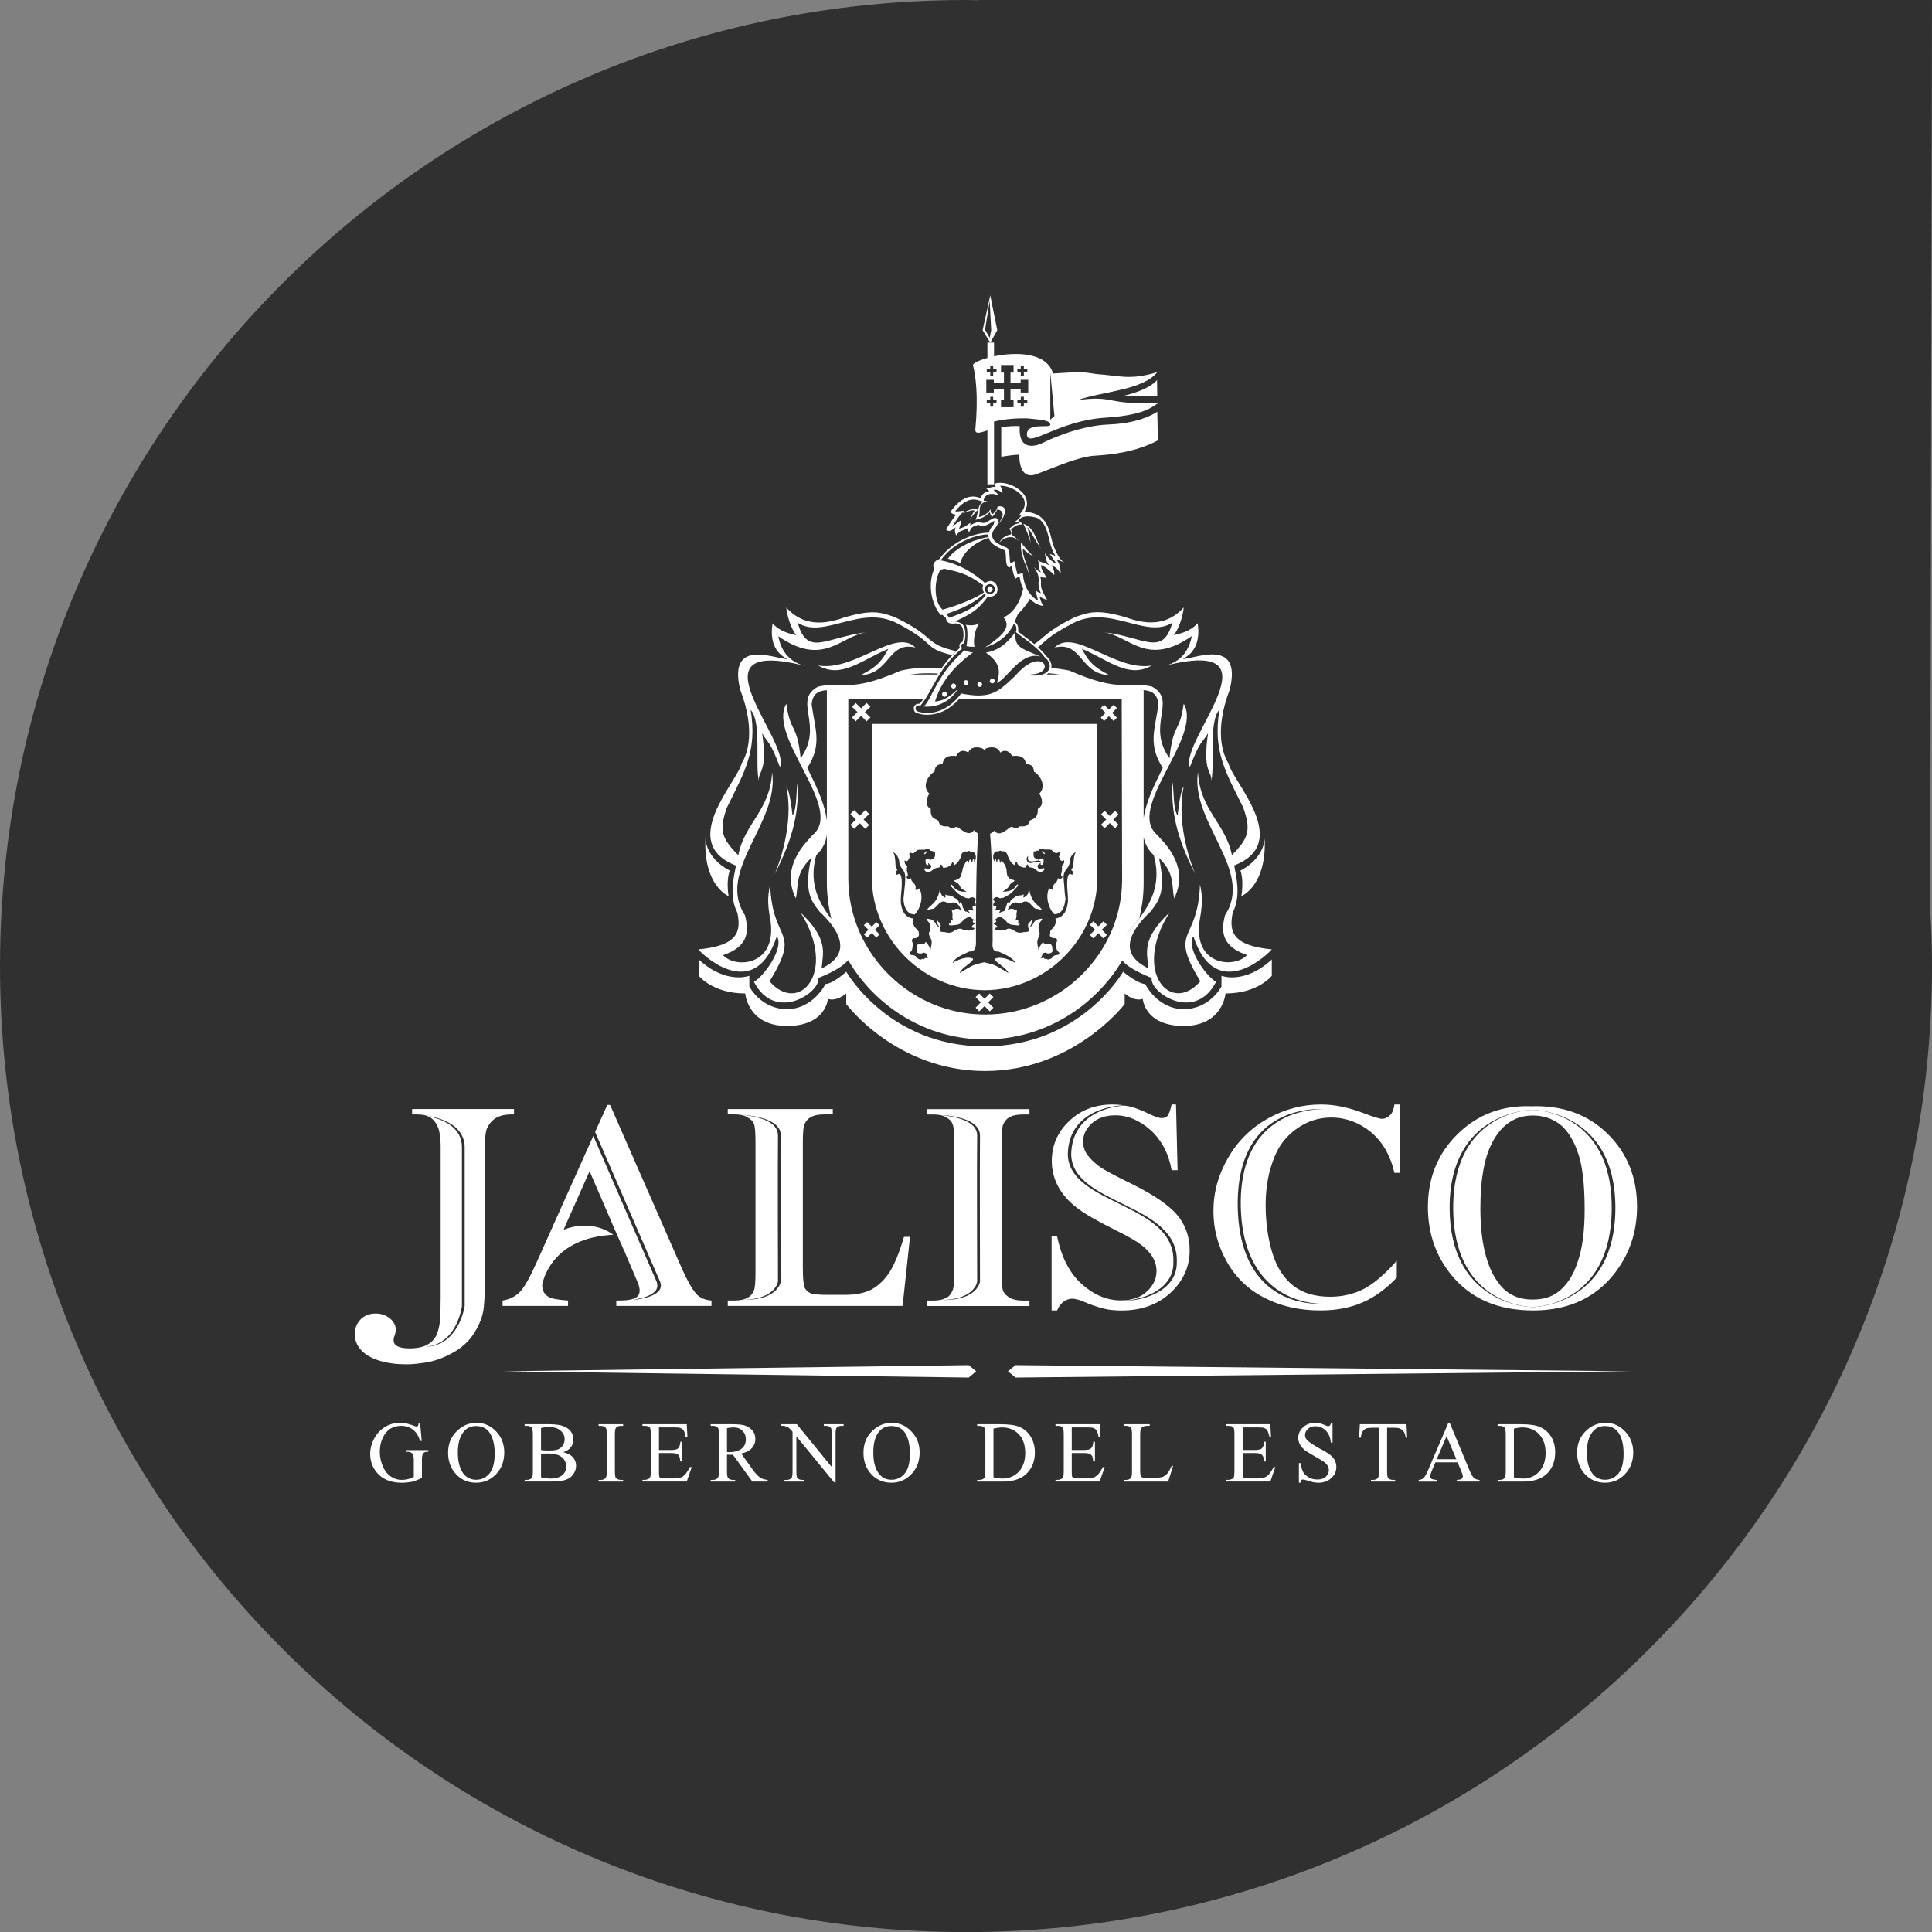 <svg xmlns="http://www.w3.org/2000/svg" xmlns:xlink="http://www.w3.org/1999/xlink" width="73.13" height="73.135" viewBox="0 0 73.13 73.135"><rect x="0" y="0" width="73.13" height="73.135" fill="#808080" stroke="none"/><path fill="#303030" d="M73.13 0H37.042l.007.009c-.161 0-.322-.009-.49-.009C16.368 0 0 16.373 0 36.566c0 20.197 16.368 36.568 36.559 36.568 20.196 0 36.571-16.371 36.571-36.568 0-.715-.025-1.423-.068-2.123L73.13 0z"/><path fill="#FFF" d="M37.483 11.182l-.289 1.319.289.47.266-.47-.266-1.319zm-.022 1.605l-.175-.304.175-1.095.058 1.112-.058.287zM41.793 27.292l.179-.184.182.184.123-.128-.182-.179.182-.184-.123-.125-.182.184-.179-.184-.128.125.183.184-.183.179M42.205 30.691l-.197.194-.197-.194-.134.133.195.197-.195.192.134.141.197-.2.197.2.13-.141-.196-.192.196-.197M32.389 27.305l.206-.211.206.211.146-.148-.21-.206.21-.197-.146-.146-.206.205-.206-.205-.138.146.206.197-.206.206M32.898 31.226l-.21-.205.21-.209-.144-.148-.206.208-.216-.208-.144.148.207.209-.207.205.144.147.216-.209.206.209M33.171 34.901l-.171.174-.179-.174-.122.12.171.171-.171.177.122.123.179-.177.171.177.119-.123-.172-.177.172-.171M41.767 34.873l-.193.193-.19-.193-.131.133.194.185-.194.195.131.135.19-.197.193.197.133-.135-.196-.195.196-.185M37.463 37.604l-.196.202-.203-.202-.136.138.197.2-.197.199.136.141.203-.202.196.202.14-.141-.201-.199.201-.2M37.737 25.856c.463-.251.898-1.194 1.654-1.009-.896-.345-.951-.399-.971-.902-.176.23-.508.669-1.103.755.526.38.563.669.42 1.156M36.276 26.056c-.291.304-.582.482-.883.497.301-1.033 1.156-1.65 1.441-1.865-.118.013-.251-.043-.327-.073-.612.551-.881.956-1.314 1.801-.055.089-.129.251-.236.325.273.035.92-.019 1.319-.685M36.583 24.448c.036.034.217.034.306.034-.074-.249.037-.753.195-.896-.25.144-.501.056-.534.068.085.055.085.543.033.794"/><path fill="#FFF" d="M36.003 25.945v.016c0 .058.037.104.092.104.05 0 .093-.046.093-.104 0-.03-.043-.093-.093-.093-.04 0-.072.037-.092.077M35.66 26.249v.021c0 .056.034.105.092.105.055 0 .092-.05.092-.105 0-.03-.037-.089-.092-.089-.034.001-.073.038-.092.068M36.559 25.746c-.032 0-.068.021-.068.058-.014.019-.014.031-.014.031 0 .055.05.096.082.096.06 0 .092-.041.092-.096 0-.052-.032-.089-.092-.089M36.998 25.868v.037c0 .056.036.096.086.096.054 0 .092-.04.092-.096 0-.049-.038-.083-.092-.083-.034 0-.075.013-.086.046M37.55 25.691c-.031 0-.067.019-.067.055 0 0-.022.021-.022.037 0 .04.058.086.089.086.055 0 .113-.046.113-.086 0-.056-.058-.092-.113-.092M37.461 22.415c.058 0 .113-.057.113-.108 0-.055-.055-.113-.113-.113-.03 0-.071.025-.084.073v.04c0 .051.033.108.084.108M38.721 20.767c.111.111.2.184.451.328-.144-.088-.395-.399-.528-.564-.034.576.257.93.345 1.325-.124-.595-.303-.813-.268-1.089M38.883 19.954c.164.161.229.427.555.85-.226-.288-.239-.819-.702-.979.096.185.238.543.274.727-.036-.314-.055-.362-.127-.598M39.92 24.51c1.047-.252.953 1.01 2.074 1.046-.683-.343-.826-.601-1.043-.998 1.023.435 1.768 1.14 2.645.634-1.385.235-2.917-1.44-3.676-.682M44.806 29.769c-.109.129-.195.739-.231 1.102-.184-.273-.13-.973-.199-1.265-.04 1.068.124 2.018.861 3.467-.374-.924-.662-2.219-.431-3.304"/><path fill="#FFF" d="M46.661 34.543c.323-.624.131-1.369.055-1.784 2.218-.861-.04-3.132-.218-3.869-.198-.309-.555-1.208.054-2.8.487-2.027-1.458-1.098-1.778-1.153.589-.288.629-.896.561-1.347-.308.34-.704.396-.905.45.215-.258.359-.797.376-1.045-.793.864-1.734.524-2.253.354-1.046-.303-1.369-.158-1.838 0-1.134.547-1.208.816-1.568 1.031-.138-.123-.282-.224-.401-.315-.079-.063-.16-.116-.212-.16.024-.135-.008-.288-.113-.355-.007-.041.046-.167.105-.301.085-.087.199-.2.379-.454.03-.046.052-.09.074-.129.135.137.276.214.393.246l.123.027-.063-.111c-.041-.079-.06-.162-.085-.246.025.019.056.031.085.044l.211.098-.083-.158c-.148-.24-.161-.363-.161-.47v-.033c.004-.022.004-.037.004-.057 0-.055-.008-.117-.031-.193.039.022.076.037.132.048l.113.008-.057-.095c-.141-.219-.148-.285-.149-.342-.004-.018-.007-.032-.008-.052.029.02.057.034.088.046.09.044.288.209.416.34 0 0 0-.131-.02-.183-.017-.053-.058-.136-.085-.193.031.024.065.036.085.05.053.03.089.049.138.107l.126.156-.021-.2c-.024-.125-.044-.187-.137-.322.026.008.137.043.137.043l.15.063c-.222-.129-.399-.574-.475-.875-.114-.473-.245-1.003-1.023-1.04.058-.099.091-.203.091-.31 0-.114-.033-.225-.102-.329-.234-.334-.78-.539-1.129-.427l.01.107c.023.004.042.012.053.021-.095-.018-.171.01-.223.02l-.148.049.097.067c.01.006.011.012.023.016-.131.019-.277.085-.334.263h-.017c-.175-.061-.596-.199-1.103.491l-.031.049.043.028c.06.043.112.063.178.063-.087.109-.168.226-.236.334l-.148.227.046.036c.102.056.203-.027.322-.119-.017.05-.03.095-.03.148 0 .021.01.042.013.066l.032.092.066-.073c.073-.079.104-.09.155-.103.041-.014.102-.036.197-.094.004.017.013.042.025.055l.049.104.049-.104c.059-.11.12-.129.278-.178 0 0 .004 0 .017-.004.205.087.346.004.457-.064l.112-.069c.024-.017.032-.017.039-.017v.017c0 .029-.008.101-.031.128-.093.104-.148.2-.171.298-.03.006-.06.006-.095.006-.233 0-1.182.172-1.784.998-.172.054-.205.162-.223.208-.006.046 0 .092.024.123-.001.028-.001.053-.005.076-.191.427-.173 1.185.256 1.707.017 0 .043-.004.069-.004.045.05.091.081.127.116.025.142.104.216.24.216.031 0 .063-.004.089-.004.015 0 .036-.004.059-.004h.001c.104.02.177.051.21.103.068.095.108.386.027.601-.047.016-.082.037-.098.08-.021.039-.02.085.005.142-.293.255-.514.51-.687.76-.45-.016-1.002-.027-1.554.102-1.967.856-2.073.384-3.122.602-.991.524.237 1.457-.664 2.715-.145-1.379-.378-.911-.542-2.064-.738 1.262 2.255 3.997.971 4.988 0 .071-1.276 1.065-.611 2.381.111-.521-.033-.933.58-1.534-.29 1.303.019 1.639.306 2.022 1.478 1.39.523 1.948.089 2.163.05-.597.268-1.105-.793-2.113 1.417 2.272-.071 3.88-1.175 2.6 1.227-2.018.095-1.423.021-3.659-.126.521-.074.896.018 1.405.215 1.69-1.352 1.768-1.8 1.264.878-.308 1.022-.797.825-1.516-1.099-1.682 1.316-3.495 1.031-5.408-.074 1.445-1.047 1.93-1.281 3.139-.63-.633-.738-.939-.431-1.801.681-1.375 1.151-2.151.899-3.7.417.432.165 2.058.308 2.684-.023-.395.343-.303.128-1.797.229.396.282.254.674 1.279.419-.997-3.578-4.992.991-3.819-.834-.181-1.003-.87-1.055-1.135 1.712 1.183 2.344 0 3.333-.148-1.514.178-2.234.954-2.597-.362.995.648 2.381-.721 3.789.034 1.522.791.914.918 2.056 1.19.049-.065.097-.111.148-.147-1.269-.302-.695-.515-2.333-1.295-.469-.158-.791-.303-1.836 0-.525.17-1.461.51-2.255-.354.016.248.164.787.379 1.045-.201-.055-.594-.11-.901-.45-.072.45-.038 1.059.558 1.347-.319.056-2.27-.874-1.786 1.153.614 1.592.255 2.491.058 2.8-.182.737-2.434 3.008-.214 3.869-.076.415-.274 1.16.052 1.784.141.687.052 1.248-1.479 1.389.433.473 2.197 1.874 2.973-.498.288.429-.468 1.494-.866 1.726.814 1.57 2.544.377 2.432-.145.612-.242.961-.467 1.134-.678 1.039 1.782 2.992 3.012 5.194 3.001 2.193 0 4.137-1.225 5.181-2.986.173.21.521.421 1.117.663-.106.521 1.624 1.715 2.433.145-.396-.231-1.145-1.297-.858-1.726.772 2.372 2.538.971 2.969.498-1.534-.146-1.617-.708-1.479-1.394m-8.95-14.606c.031-.04.065-.128.065-.2 0-.034-.009-.071-.027-.096-.028-.024-.075-.063-.182-.01.007 0-.125.074-.125.074-.106.07-.205.135-.366.049l-.018-.006-.054.015c-.116.04-.204.063-.277.134v-.108l-.086.065c-.129.091-.19.104-.242.129-.034.006-.066.018-.098.039.007-.037.027-.073.032-.102.017-.049.032-.08.032-.111v-.112l-.226.165c-.032.028-.068.059-.105.077.018-.025.044-.062.044-.062.091-.146.189-.294.308-.433l.008-.01c.257-.046.378-.162.499-.102-.078.096-.11.169-.225.421.056-.144.234-.346.344-.457-.233-.092-.43.074-.607.132l.086-.098-.157.021c-.092.013-.14.017-.177 0 .442-.558.772-.452.932-.398l.119.034h.004c-.233.147-.163.421-.284.693.175-.07.268-.036.535-.289.025.037.025.142.098.166.049-.056.16-.166.175-.261.128-.031.404.132.025.543.234-.159.488-.755 0-.666-.025.111-.058.178-.184.286-.089-.016-.089-.163-.074-.194-.092.163-.307.292-.454.306.095-.286-.09-.471.328-.618-.041 0-.085.01-.144 0v-.025c.065-.269.334-.234.385-.226l.189.036-.149-.141c-.016-.019-.033-.036-.053-.052.058-.016.137-.016.233.042l.119.071-.033-.132c-.013-.031-.026-.083-.07-.139.291-.009.672.157.842.405.095.134.167.347-.039.598l-.074.094h.09c-.047.092-.167.226-.281.269.035 0 .181 0 .2.055-.271.017-.288.166-.401.2.04.031.113.145.077.217-.329.071-.404.249-.435.306.139-.163.488-.323.72-.057-.016-.052-.197-.195-.249-.235.017-.067-.019-.139-.036-.199.124-.12.285-.215.433-.179-.016-.088-.09-.088-.164-.145.116-.199.413-.215.746-.101.279.169.352.489.436.818.054.222.11.437.233.607-.032-.011-.219-.073-.219-.073l.1.139c.087.133.134.193.165.252-.013-.004-.022-.013-.031-.017-.085-.049-.23-.132-.42-.4 0 0 .013.037.013.072.002.043.057.228.057.228.031.052.058.101.087.153-.051-.027-.096-.053-.139-.073-.08-.036-.193-.031-.301-.139.095.133.05.206.056.262.006.049.015.109.079.227-.059-.043-.147-.073-.259-.202.203.296.174.43.174.542 0 .014-.004.028-.004.04v.053c0 .083.01.184.089.35-.033-.024-.147-.024-.195-.129.008.113.033.203.057.286.007.042.025.088.038.132-.204-.113-.519-.394-.578-.979l-.005-.066-.13.026c-.021.003-.046.01-.074.016-.018-.067-.033-.135-.052-.209l-.068-.29-.062.04-.062.042s-.004.003-.013.006c-.028-.037-.037-.15-.039-.23-.008-.144-.016-.272-.085-.346-.022-.025-.048-.034-.115-.059-.142-.063-.411-.172-.451-.365-.01-.021-.015-.043-.015-.064 0-.1.055-.213.161-.328m-2.033 3.14c-.325-.282-.325-1.025-.123-1.439.036-.069.138-.107.197-.107.807.163.963.289 1.46.614-.037.122-.018.229.04.271-.244.183-.919.483-1.574.661m.255.306c-.039-.054-.071-.085-.108-.144.92-.307 1.208-.573 1.442-.771.031.053.05.053.05.053-.429.526-.88.679-1.384.862m1.352-1.076v-.077c.032-.067.105-.12.176-.12.113 0 .202.084.202.196 0 .09-.089.182-.202.182-.102 0-.176-.092-.176-.181m-.863 2.233c-.042-.057-.09-.159.055-.184.105-.232.072-.574-.026-.702-.052-.068-.158-.104-.249-.123-.008 0-.013-.006-.013-.006-.024 0-.035.006-.056.006.514-.242.885-.411 1.257-.954.611.089.384-.851-.105-.509-.378-.342-.97-.734-1.681-.857.59-.815 1.539-.98 1.737-.98.024 0 .043 0 .07-.005v.038c0 .021 0 .043.012.064-.34.04-1.15.288-1.546.819.217.058.344.095.47.166.116-.455.594-.798 1.076-.96.065.251.369.373.522.44l.073.031c0 .004.004.004.004.004.046.039.048.165.053.275.008.158.014.343.125.384l.031-.025.018-.01s.024-.021.046-.033c.014.063.026.135.026.135.021.091.04.185.085.286l.033.062.052-.034c.021-.019.059-.027.094-.033h.007c.026.177.075.328.138.453-.112.482-.349.905-.745 1.083.258.301.111.611-.7 1.133.507-.147.901-.467 1.096-.902.093.053.113.218.071.324.238.198.791.54 1.097.958.078.071.13.108.167.229.07.173-.037.458-.549.458h-.133c-.015-.016-.025-.03-.031-.036.004-.004.006-.004.012-.004 1.025-.036.422-1.139-.576.04-.495.46-.761.755-1.406.755-.183 0-.392-.025-.653-.077-.374.527-.868.74-1.287.74-.139 0-.273-.025-.387-.071-.047-.012-.117-.217.087-.217h.054c.475-.574.65-1.402 1.575-2.161m7.591 4.529c-.154.334-.603 1.117-.725 1.893v-4.835c-.125-.01-.262-.01-.402 0 .478-.019.912-.044.962.539-.125.943-.411 1.498.165 2.403m-.757 2.196v-.042.042zm.003-.101c0-.022 0-.033.007-.052-.007.019-.007.03-.007.052m.011-.104c.006-.033.008-.064.019-.098-.012.033-.014.064-.019.098m0 .552c0-.005 0-.016-.003-.028.003.013.003.023.003.028m-.011-.101v-.015.015zm.029 1.93v-1.755c.051.257.166.486.382.681.433 1.527-.586 2.395-1.083 3.066.148-.211.346-.428.539-.683.103-.42.162-.858.162-1.309m-4.762-7.87c-.057.058-.112.104-.158.15.046-.046.099-.092.158-.15m1.739-.015c-.055-.015-.103-.019-.159-.024h-.489c-.016.01-.036.016-.052.035.039-.029.083-.046.106-.084.187.012.381.038.594.073m-.718.015c-.022.007-.04.012-.062.023.022-.011.04-.016.062-.023m-.077.028c-.022.007-.046.014-.067.016.021-.003.045-.01.067-.016m-.084.021c-.03.009-.06.009-.091.019.031-.01.061-.01.091-.019m-.115.019h-.103.103zm-3.765-.144c-.009.012-.02.027-.025.036h-1.019c-.052.006-.104.01-.157.024.462-.079.852-.079 1.201-.06m-3.703.634c-.178-.002-.346-.012-.505-.002.16-.013.327 0 .505.002m-1.245 2.94c.576-.905.288-1.46.165-2.403.031-.417.268-.524.575-.539v4.936c-.1-.806-.586-1.651-.74-1.994m.34 3.298c.236-.212.359-.482.4-.771v1.813c0 .469.062.935.173 1.383.13.167.262.32.378.464-.521-.652-1.348-1.483-.951-2.889m1.144 3.144c.005.011.01.02.017.021-.007-.002-.012-.011-.017-.021m-.193-.254c.013.016.028.039.04.057-.012-.018-.027-.042-.04-.057m.053.067c.006.012.017.031.029.041-.012-.01-.023-.029-.029-.041m.042.062c.016.01.023.025.034.04-.011-.015-.018-.03-.034-.04m.055.071c.009.012.02.021.021.033-.002-.011-.013-.021-.021-.033m.08.113c0 .003.004.012.009.015-.005-.003-.009-.012-.009-.015m.109.638s-.004 0-.004.003c-.001-.003.004-.003.004-.003m-.082-.592c0 .006.007.014.007.018 0-.004-.007-.012-.007-.018m.03.052c.001 0 .001.004.001.012 0-.008 0-.012-.001-.012m.055.131c0 .007 0 .007.006.007-.006 0-.006 0-.006-.007m.02.046v.011-.011zm.01.046c0 .011.002.011.002.011s-.002-.001-.002-.011m.002.175v.007-.007zm-.002.046c-.005 0-.005.004-.005.004s0-.004.005-.004m-.019.044s0 .009-.004.012c.004-.003.004-.012.004-.012m5.096 2.245c-2.826.013-5.168-2.311-5.188-5.103V26.47h2.832c.002-.009.002-.015.006-.015-.045.067-.081.123-.128.181h-.027c-.167 0-.198.113-.204.145-.011.074.026.181.092.196.129.055.267.079.412.079.443 0 .867-.211 1.2-.586h6.166l.015 6.849c-.015 2.772-2.343 5.082-5.176 5.082m-2.151-12.278c-.015.019-.024.038-.036.062.013-.024.021-.043.036-.062m-.084.148c-.013.024-.023.046-.043.07.019-.024.029-.045.043-.07m7.405 9.342c-.002.003-.009.021-.017.034.008-.013.015-.031.017-.034m-.03.052c-.011.015-.019.03-.023.046.004-.016.012-.031.023-.046m-.032.067c-.011.015-.011.019-.015.027.005-.008.005-.012.015-.027m-.022.059c-.003.006-.005.015-.009.015.004 0 .006-.009.009-.015m-.018.046c-.003.008-.006.019-.01.025.004-.007.007-.017.01-.025m-.012.052c0 .013 0 .016-.004.021.004-.006.004-.009.004-.021m-.004.052c0 .002-.008.012-.008.019 0-.007.008-.017.008-.019m-.011.044v.021-.021zm.106.313c0 .015.006.015.014.021-.008-.006-.014-.006-.014-.021m-.095-.232v.01-.01zm.004.04c0 .006.002.019.002.019s-.002-.013-.002-.019m.012.05c0 .009.009.012.009.024 0-.012-.009-.015-.009-.024m.018.052c.003.003.007.012.011.019-.004-.007-.008-.016-.011-.019m.027.046c.004.009.008.016.008.02 0-.004-.003-.011-.008-.02m.101-.718c.012-.012.017-.025.026-.037-.009.012-.014.025-.026.037m-.033.052c.009-.006.016-.018.024-.033-.008.015-.015.027-.024.033m.098-.148c-.006.017-.018.03-.029.05.011-.019.023-.033.029-.05m2.826-.551c.086-.509.144-.884.019-1.405-.077 2.236-1.209 1.642.012 3.659-1.098 1.28-2.596-.327-1.167-2.6-1.066 1.008-.849 1.517-.797 2.113-.432-.215-1.389-.773.092-2.163.286-.384.594-.72.307-2.022.611.602.467 1.013.575 1.534.668-1.315-.615-2.31-.615-2.381-1.276-.991 1.718-3.727.977-4.988-.161 1.153-.394.686-.539 2.064-.903-1.258.324-2.19-.671-2.715-1.043-.218-1.151.255-3.117-.602-.231-.046-.462-.079-.687-.098.013-.058.012-.132-.013-.19-.033-.12-.092-.173-.144-.23-.008-.009-.023-.018-.031-.024-.088-.126-.197-.232-.315-.344.227-.168.36-.402 1.301-.896 1.404-.755 2.791.614 3.786-.034-.363 1.316-1.087.54-2.598.362.989.148 1.624 1.331 3.334.148-.054.265-.218.954-1.063 1.135 4.576-1.173.582 2.822.991 3.819.394-1.025.449-.883.687-1.279-.218 1.494.143 1.402.124 1.797.139-.626-.107-2.252.307-2.684-.252 1.549.215 2.325.9 3.7.306.861.202 1.168-.428 1.801-.242-1.209-1.208-1.693-1.285-3.139-.287 1.913 2.13 3.727 1.028 5.408-.194.719-.052 1.208.828 1.516-.45.505-2.022.428-1.798-1.262"/><path fill="#FFF" d="M32.576 25.556c1.12-.036 1.025-1.298 2.074-1.046-.757-.757-2.291.917-3.68.681.883.507 1.625-.198 2.655-.632-.217.396-.362.654-1.049.997M30.195 29.605c-.071.292-.012.991-.196 1.265-.037-.362-.126-.973-.235-1.102.235 1.085-.053 2.381-.433 3.303.742-1.447.904-2.397.864-3.466M38.873 16.484c-.001-.055-.007-.049 0 0M35.049 32.287c.015 0 .015 0 .015-.019.022-.015.037-.033.022-.055 0 0-.037.021-.074.04-.011.033-.034.073-.034.073.023.013.055.001.071-.039M39.51 32.26c-.019-.035-.052-.056-.072-.035 0 0 .02.035.035.071.037.019.074.034.074.034.018-.016 0-.034-.022-.056 0-.014 0-.014-.015-.014"/><path fill="#FFF" d="M41.534 27.402H33v5.807c0 2.323 1.942 4.272 4.286 4.272 2.322-.019 4.248-1.949 4.248-4.253v-5.826zm-3.367 9.428c-.562-.343-.525-.309-.915-.406-.404.098-.364.063-.924.406.052-.198.506-.406.506-.537-.199-.112-.558.02-.779.159.074-.159.253-.271.636-.434.143 0 .268-.034.251-.415 0-.574 0-1.073.006-1.518h-.046c-.014.021-.014.041-.014.061.054.036.038.071.054.125-.074.038-.094.019-.108.038-.051.015 0 .1.014.159-.033 0-.086-.016-.132-.016-.048 0-.048 0-.065.016.017.039.04.052.065.091-.065-.018-.081-.039-.133-.052-.034 0-.076 0-.106-.11-.041-.034-.041-.073-.041-.107-.013-.052-.037-.107-.089-.144-.015.015 0 .052-.034.071-.02-.148-.11-.197-.169-.22-.121-.106-.231-.106-.282-.106-.056-.016-.056-.033-.07-.033-.019.018.014.104-.019.123-.021-.019-.127-.071-.147-.139-.034-.06-.022-.166-.052-.166-.11.562-.381.562-.488.776.215-.073.236-.024.322-.107.184-.199.252-.26.398-.199.107.071.163.052.249.015.166-.015.238.11.258.148.019.015.052.088.067.144-.033-.024-.118-.073-.215-.044-.036.02-.07.044-.142.044.017.055.032.089.032.198-.015.05 0 .123.02.194-.035 0-.052-.016-.09-.037-.016.037 0 .114.018.163-.018 0-.034-.019-.049-.034-.041.016-.059.108.049.092.126-.021.329 0 .396-.128.037-.035.078-.071.108-.108.052-.03.092-.052.128-.072.033-.02.056-.031.11 0 .017.021.038.042.055.054.048.034.068.019.102.071h-.068c-.034.04 0 .056.014.092.02 0 .054.016.078.034-.024.016-.078.016-.092.037-.019.021-.034.037-.051.058.017.083.085.031.105.071 0 .012-.02.036-.054.052-.034 0-.072.025-.11.034-.073 0-.073 0-.141-.009-.106 0-.147-.041-.218-.065-.103 0-.162.04-.236.074-.126.104-.234.092-.377.058-.178 0-.196-.033-.16-.163.012-.052.034-.109-.018-.181-.077-.052-.077-.092-.11-.107 0 .093.017.157.092.255-.075-.019-.115-.056-.148-.147-.055-.052-.071-.107-.143-.129-.072-.016-.108-.034-.201-.034.022.019 0 .034.022.056.126.107.179.268.071.497 0 .065.055.15.088.225.056.144-.015.294-.033.454-.019-.15-.019-.16-.089-.255-.037-.024-.059-.114-.09-.09-.055.108-.147.09-.218.065-.092 0-.109.079-.121.098v.182c0 .036.029.086.174.086.036-.02.074-.02.11-.034.034.015.055.015.086.049.022.041.037.114.059.166-.09-.016-.111-.033-.145.04-.021-.04-.055-.02-.055-.02-.019-.021-.055.091-.217-.036-.037-.093-.14-.109-.197-.109-.036 0-.089-.023-.074-.09.058-.052.096-.073.108-.233.023-.037 0-.073 0-.144-.034-.044-.05-.188.092-.169.071 0 .18-.071.144-.196 0-.092-.073-.126-.129-.197-.107-.109-.084-.252-.084-.355-.4-.042-.454-.473-.466-.602-.02-.106.029-.54.029-.555 0-.038.057-.685-.178-.491-.019-.037-.091-.125.019-.181-.059-.107-.077-.107-.077-.308-.013-.089-.013-.269-.089-.373.076.033.202.144.233.343 0 .142.063.212.11.283.165.198.111.349.111.549-.018.192-.04.393-.059.592 0 .162.059.589.42.589.174-.141.381-.646.174-.988-.014.037-.07.074-.143.056.019-.162.019-.162-.119-.311-.022-.034-.058-.066-.038-.138-.02.031-.148.09-.181-.04.013 0 .086-.033.033-.159-.02-.055-.033-.149 0-.254-.105-.037-.105-.148-.105-.213.053.034.123.064.158-.058.022-.021.037-.059.059-.073-.059-.073-.037-.119-.022-.178.074.059.148.059.215-.019.073-.074.111-.074.184-.074H35c.176-.07.176 0 .212.04.053 0 .11.013.125.034.056-.021.056.019.056.033v.129c-.021.086-.071.107-.092.119-.036 0-.071.021-.089.046-.019.017-.019-.058-.074-.058-.089-.021-.105.033-.105.074 0 .048 0 .196.105.159 0-.015 0-.055-.015-.071.053 0 .053.057.07.057.091.028.052.119.037.119-.018.092-.144.058-.166.037-.064-.054-.086.041-.064.054.012.04.101.114.245.04.077-.053.108-.107.252-.132.059 0 .095-.016.107-.119.075.015.075.085.089.119.169.024.33-.104.347-.194.015-.021.067 0 .067.104.155-.068.24-.247.273-.354 0-.058.043-.129.111-.162.092-.021.068 0 .108 0 .052-.056.117-.021.125 0 .124-.021.124.019.144.033.091.111.074.178.058.27-.024.041-.024.059-.058.074v-.096h-.034c-.019.046-.019.096-.051.132-.021-.036 0-.086-.038-.11h-.021c-.056 0-.033.11-.073.129 0-.019-.016-.055-.016-.07-.016-.018-.036-.018-.052 0-.056.087-.106.155-.147.304-.013.052-.013.113-.037.159-.019.2-.178.24-.255.259-.015 0-.037.014 0 .048.077.043.149.075.188.169.048.123.159.142.251.215-.203.017-.418-.039-.528-.235-.015-.016-.032-.04-.052-.04-.034.073.052.132.104.184.169.185.186.2.442.323.05 0 .119.057.196-.019.055 0 .103-.017.181.058 0 .013.007.034.022.049.011-1.298.04-2.058.083-2.51-.052-.034-.103-.076-.163-.138-.217.311-.56-.125-.65-.125-.074 0-.178.109-.323-.02-.158 0-.321.02-.379-.215-.123-.092-.307-.071-.286-.447-.181-.092-.218-.313-.054-.577-.342-.327.054-.776.196-.829.021-.109.021-.287.307-.287.039-.396.465-.308.52-.308.019-.079.181-.309.452-.131.101-.301.574-.197.601-.096.04-.102.509-.205.61.096.247-.178.411.052.447.131.056 0 .492-.089.525.308.289 0 .289.178.306.287.146.053.522.502.2.829.164.265.12.485-.054.577 0 .376-.163.355-.306.447-.057.234-.219.215-.382.215-.146.129-.233.02-.325.02-.073 0-.435.436-.631.144-.062.052-.117.092-.166.119.058.611.098 1.78.098 4.044-.04.381.084.415.233.415.379.162.558.274.632.434-.221-.14-.577-.271-.781-.159 0 .127.451.335.509.533m.987-4.233c.089-.018.202-.059.257.03-.125-.048-.343.057-.431.04-.108-.019-.179-.184-.057-.27-.079.27.178.2.231.2m1.485.03c-.027.2-.027.2-.092.308.106.056.055.144.035.181-.231-.193-.184.453-.184.491 0 .015.041.448.021.555-.021.129-.068.56-.467.602.021.104.021.246-.094.355-.052.071-.124.105-.102.197-.061.125.05.196.144.196.14-.02.126.125.086.169-.013.07-.013.106 0 .144 0 .16.054.182.11.233.014.066-.037.09-.092.09-.031 0-.146.017-.179.109-.177.127-.217.016-.217.036-.015 0-.032-.021-.058.02-.031-.073-.065-.056-.159-.04.041-.052.057-.125.069-.166.044-.034.044-.034.09-.049.043.015.077.015.112.034.127 0 .163-.05.181-.086 0-.043-.018-.16-.018-.182 0-.019-.036-.098-.109-.098-.068.024-.179.043-.231-.065-.025-.024-.037.065-.074.09-.071.095-.071.104-.091.255-.019-.16-.092-.311-.034-.454.015-.074.07-.159.07-.225-.092-.229-.036-.39.076-.497.016-.021.016-.037.016-.056-.075 0-.108.019-.184.034-.068.021-.11.077-.141.129-.03.092-.089.129-.143.147.073-.098.073-.162.073-.255-.037.016-.037.056-.111.107-.052.071-.019.129-.019.181.057.13.019.163-.146.163-.159.034-.251.046-.396-.058-.072-.034-.108-.074-.214-.074-.07.024-.12.065-.212.065-.074.009-.093.009-.163.009-.043-.009-.055-.034-.098-.034-.047-.016-.047-.04-.047-.052.016-.04.09.012.102-.071-.034-.021-.034-.037-.071-.058-.015-.021-.052-.021-.073-.037.021-.019.042-.034.073-.034 0-.036.059-.052.016-.092h-.068c.021-.053.052-.037.089-.071.022-.012.034-.033.059-.054.068-.031.088-.02.124 0 .035.021.068.042.103.072.058.037.075.073.108.108.091.128.272.107.397.128.112.017.092-.076.078-.092-.019.016-.034.034-.058.034.024-.049.024-.126 0-.163-.02.021-.032.037-.087.037.013-.071.055-.145.035-.194 0-.109.02-.144.02-.198-.055 0-.088-.024-.146-.044-.092-.029-.162.02-.217.044.036-.056.069-.129.087-.144.025-.038.091-.163.256-.148.076.037.124.057.251-.015.147-.061.217 0 .398.199.088.083.105.034.325.107-.128-.215-.38-.215-.491-.776-.034 0-.015.106-.052.166-.033.067-.128.12-.159.139-.021-.019.015-.105 0-.123-.021 0-.021.018-.077.033-.071 0-.175 0-.304.106-.035.022-.122.071-.165.22-.014-.02-.014-.057-.014-.071-.077.036-.077.092-.089.144-.021.034-.021.073-.038.107-.034.11-.074.11-.126.11-.035.013-.052.034-.107.052 0-.039.016-.052.036-.091 0-.016 0-.016-.055-.016-.058 0-.092.016-.144.016.031-.06.074-.145.031-.159-.016-.02-.047 0-.1-.038.011-.054 0-.089.053-.125 0-.02-.021-.04-.021-.061h-.052c.02-.017.02-.048.031-.065.073-.074.132-.058.169-.058.088.075.138.019.211.019.233-.123.271-.139.435-.323.032-.052.145-.11.106-.184-.02 0-.032.024-.052.04-.109.196-.329.252-.519.235.092-.073.176-.092.245-.215.043-.094.109-.126.181-.169.039-.034 0-.048 0-.048-.086-.019-.25-.059-.272-.259 0-.046-.012-.107-.012-.159-.038-.148-.096-.217-.164-.304-.021-.018-.035-.018-.035 0-.017.016-.017.052-.036.07-.036-.019 0-.129-.055-.129h-.033c-.025.024-.025.074-.025.11-.055-.036-.034-.086-.055-.132h-.031v.096c-.037-.016-.037-.033-.058-.074-.011-.092-.031-.158.042-.27.016-.015.031-.055.145-.033.034-.021.089-.056.12 0 .043 0 .043-.021.113 0 .072.033.106.104.12.162.041.107.111.286.261.354.014-.104.068-.125.088-.104.012.09.159.219.34.194 0-.034.01-.104.071-.119.018.104.075.119.129.119.143.024.177.079.23.132.147.074.24 0 .255-.04.031-.013.018-.107-.059-.055-.012.021-.14.055-.174-.037 0 0-.043-.091.034-.119.036 0 .036-.057.071-.057v.071c.113.037.113-.111.113-.159 0-.041-.019-.096-.131-.074-.033 0-.033.074-.053.058-.034-.024-.056-.046-.092-.046-.032-.012-.088-.033-.105-.119v-.129c0-.015 0-.055.054-.033.034-.021.066-.034.143-.034.02-.04.036-.11.199-.04h.16c.088 0 .127 0 .179.074.094.077.146.077.238.019.014.059.035.104-.018.178.018.015.018.052.032.073.041.122.132.092.164.058.021.064 0 .176-.09.213.035.104 0 .199 0 .254-.053.126 0 .159.035.159-.035.13-.179.071-.179.04.019.071-.036.104-.036.138-.146.148-.146.148-.146.311-.052.019-.102-.019-.142-.056-.179.342.018.848.196.988.362 0 .399-.427.42-.589-.037-.199-.037-.399-.058-.592-.019-.2-.055-.351.11-.549.055-.071.107-.142.107-.283.019-.199.162-.31.235-.343-.073.109-.087.289-.087.378M36.918 16.264c-.004.208.252.085.458.029v2.041h.25v-2.381c-.024.01-.061.024-.092.026.602-.155 1.077-.144 1.337-.144.553.053.862.07.887.237.028.165-.941-.127-.885.411.084.45 1.211-.559 2.953-.672 1.656-.102 1.854-.498 2.033-.553-2.07.071-1.635-.307-3.079-.111.969-.337 2.486-.377 3.025-1.061-1.046.325-1.472.123-2.303.074-.63-.108-.71-.074-1.644-.022-.235-.816-1.419-.819-2.232-.65v-.519h-.25v.58c-.345.098-.574.211-.543.282.092.4.209 1.107.085 2.433m2.838-2.16l.156 1.64-.156.146v-1.786zm-2.035 1.162h-.127v.126h-.111v-.126h-.133v-.117h.133v-.129h.111v.129h.127v.117zm1.164 0h-.13v.126h-.117v-.126h-.128v-.117h.128v-.129h.117v.129h.13v.117zm-.375-1.291h.128v-.129h.117v.129h.13v.113h-.13v.129h-.117v-.129h-.128v-.113zm-1.007-.457c-.009 0-.009.002-.009.002s0-.002.009-.002m-.153.457h.133v-.129h.111v.129h.127v.113h-.127v.129h-.111v-.129h-.133v-.113zm-.016.402h.284v.119h.383v-.393h-.111v-.286h.475v.286h-.116v.393h.385v-.119h.287v.48h-.287v-.126h-.385v.394h.116v.289h-.475v-.289h.111v-.394h-.383v.126h-.284v-.48z"/><path fill="#FFF" d="M32.032 36.782s-.483.447-.787.466c0 0-.464.949-1.457.949-.991 0-1.424-.857-1.424-.857v-.405s-.874.345-1.915-.616v.616s.527.669 1.759.669c0 0 .094 1.23 1.58 1.23 1.485 0 1.55-1.027 1.55-1.027s.275.135.694-.203v.401s1.888 2.535 5.254 2.535c3.362 0 5.285-2.535 5.285-2.535v-.401c.409.338.685.203.685.203s.062 1.027 1.55 1.027c1.485 0 1.582-1.23 1.582-1.23 1.232 0 1.752-.669 1.752-.669v-.616c-1.043.961-1.905.616-1.905.616v.405s-.438.857-1.429.857c-.995 0-1.458-.949-1.458-.949-.307-.019-.836-.466-.836-.466s-1.611 2.825-5.245 2.825c-3.635 0-5.235-2.825-5.235-2.825M43.805 15.585s-.594.437-1.816.482c-1.231.042-2.466.672-2.466.672s-.999.563-.924-.604c0 0-.138-.036-.7.031v1.123s.635-.104.686-.067c0 0-.051.988.652.725.715-.268 1.607-.669 2.221-.699.621-.037 1.537-.138 2.371-.578l-.024-1.085zM43.796 14.383s-.229.349-1.243.595c0 0 .902.02 1.252.01l-.009-.605zM47.87 31.716s.03.736-.917 1.239c0 0 .136.319.037.964 0 0 .966-.383.88-2.203M26.704 31.716s-.031.736.92 1.239c0 0-.144.319-.046.964 0 0-.962-.383-.874-2.203M36.668 52.143l-17.645-.237 17.645-.232.283.232M38.439 51.673l23.283.233-23.283.237-.286-.237M15.901 53.857l.062.685h-.062c-.052-.169-.125-.3-.216-.377-.133-.128-.293-.193-.497-.193-.276 0-.484.107-.628.326-.122.186-.183.404-.183.662 0 .208.046.392.124.564.075.167.185.294.311.376.128.081.258.117.4.117.079 0 .159-.013.231-.028.075-.018.145-.054.22-.089v-.628c0-.11-.012-.176-.029-.215-.017-.034-.046-.059-.082-.077-.03-.015-.089-.027-.179-.027v-.062h.839v.062h-.038c-.085 0-.14.027-.17.084-.022.042-.033.118-.033.235v.663c-.122.069-.241.115-.364.15-.118.021-.251.04-.395.04-.42 0-.738-.132-.957-.396-.165-.205-.243-.438-.243-.703 0-.189.046-.367.138-.549.107-.209.257-.365.448-.478.159-.092.342-.143.562-.143.079 0 .15.006.213.022.067.015.152.04.272.082.063.026.105.04.125.04.018 0 .034-.014.046-.028.023-.021.025-.058.028-.114h.057zM18.048 53.858c.278 0 .523.107.731.325.206.212.308.478.308.795 0 .331-.102.606-.308.821-.211.218-.465.325-.755.325-.3 0-.551-.104-.754-.315-.202-.212-.309-.487-.309-.819 0-.35.119-.629.359-.844.205-.193.438-.288.728-.288m-.03.121c-.193 0-.349.069-.467.215-.145.177-.221.445-.221.785 0 .354.076.626.222.817.121.14.277.216.468.216.202 0 .371-.076.503-.232.135-.16.202-.411.202-.755 0-.365-.077-.651-.221-.831-.117-.146-.28-.215-.486-.215M21.32 54.969c.146.033.255.087.334.16.099.095.151.217.151.354 0 .111-.032.209-.099.31-.067.103-.159.173-.279.216-.125.043-.301.07-.549.07h-1.019v-.062h.077c.095 0 .158-.027.199-.088.025-.029.035-.114.035-.237v-1.401c0-.127-.019-.219-.047-.255-.04-.043-.105-.063-.187-.063h-.077v-.063h.934c.177 0 .313.018.419.038.16.039.285.11.371.202.08.104.123.211.123.334 0 .114-.037.213-.097.298-.062.081-.166.144-.289.187m-.841-.082c.04.006.084.008.133.015.052.003.109.003.171.003.147 0 .269-.012.348-.046.078-.035.137-.087.179-.156.042-.064.062-.145.062-.225 0-.132-.05-.236-.157-.328-.099-.089-.254-.135-.448-.135-.11 0-.204.016-.288.04v.832zm0 1.033c.121.026.247.046.365.046.195 0 .34-.046.444-.133.096-.085.149-.195.149-.318 0-.086-.025-.165-.072-.248-.043-.077-.12-.136-.22-.183-.103-.042-.234-.066-.389-.066-.062 0-.118 0-.164.003-.046 0-.086.004-.113.012v.887zM23.587 56.018v.062h-.929v-.062h.077c.087 0 .154-.024.192-.082.028-.029.04-.111.04-.243v-1.4c0-.108-.006-.18-.021-.214-.012-.03-.031-.052-.064-.072-.046-.025-.097-.034-.147-.034h-.077v-.063h.929v.063h-.082c-.093 0-.153.028-.189.074-.028.032-.042.118-.042.246v1.4c0 .114.01.181.022.221.007.022.033.05.064.068.047.024.099.036.145.036h.082zM24.943 54.03v.856h.471c.13 0 .208-.023.248-.057.055-.049.083-.134.092-.257h.057v.749h-.057c-.012-.102-.03-.173-.043-.203-.019-.035-.049-.063-.096-.087-.041-.017-.107-.029-.201-.029h-.471v.711c0 .102.006.153.01.182.006.018.024.03.04.04.023.021.07.026.128.026h.37c.117 0 .206-.012.263-.032.057-.013.109-.051.159-.097.066-.069.134-.169.202-.3h.069l-.189.546h-1.678v-.062h.083c.05 0 .098-.013.142-.036.04-.016.057-.046.072-.074.013-.04.02-.106.02-.215v-1.405c0-.138-.014-.227-.04-.251-.039-.05-.108-.063-.194-.063h-.083v-.062h1.678l.025.476h-.071c-.015-.117-.04-.192-.072-.236-.022-.04-.066-.077-.121-.095-.039-.019-.117-.024-.218-.024h-.595zM29.059 56.08h-.581l-.736-1.017c-.05 0-.094.006-.132.006-.013 0-.027 0-.044-.006h-.048v.629c0 .142.012.222.046.254.04.047.101.071.178.071h.085v.063H26.9v-.063h.08c.096 0 .157-.027.199-.092.022-.025.034-.111.034-.233v-1.4c0-.134-.013-.22-.044-.255-.046-.045-.102-.065-.189-.065h-.08v-.063h.792c.226 0 .4.017.508.051.109.04.201.098.278.186.078.087.113.2.113.323 0 .132-.042.249-.133.347-.084.095-.22.165-.401.205l.446.623c.11.148.195.236.268.282.072.056.165.079.288.092v.062zm-1.541-1.114h.088c.208 0 .364-.046.47-.135.104-.086.156-.197.156-.348 0-.129-.042-.242-.125-.318-.085-.093-.197-.133-.341-.133-.058 0-.141.005-.248.028v.906zM29.576 53.91h.586l1.329 1.629v-1.251c0-.138-.02-.218-.05-.251-.036-.044-.1-.065-.183-.065h-.074v-.062h.748v.062h-.072c-.092 0-.154.027-.198.082-.024.037-.033.111-.033.234v1.819h-.057l-1.428-1.74v1.329c0 .144.012.224.043.255.039.043.101.066.183.066h.078v.063h-.752v-.063h.074c.092 0 .159-.027.197-.082.02-.034.033-.11.033-.239v-1.503c-.061-.074-.112-.12-.142-.146-.03-.021-.077-.042-.147-.067-.024-.006-.073-.009-.135-.009v-.061zM33.767 53.858c.278 0 .525.107.73.325.209.212.313.478.313.795 0 .331-.104.606-.313.821-.212.218-.46.325-.752.325-.303 0-.555-.104-.758-.315-.199-.212-.303-.487-.303-.819 0-.35.117-.629.354-.844.204-.193.445-.288.729-.288m-.031.121c-.195 0-.344.069-.466.215-.148.177-.213.445-.213.785 0 .354.068.626.224.817.115.14.266.216.461.216.203 0 .365-.076.498-.232.137-.16.201-.411.201-.755 0-.365-.072-.651-.214-.831-.12-.146-.282-.215-.491-.215M36.988 56.079v-.062h.078c.094 0 .159-.027.199-.088.021-.029.033-.114.033-.237v-1.401c0-.127-.012-.219-.043-.255-.042-.043-.105-.063-.189-.063h-.078v-.063h.883c.323 0 .569.034.74.111.166.077.304.194.405.365.107.172.156.375.156.595 0 .304-.091.559-.277.761-.204.225-.517.338-.94.338h-.967zm.617-.159c.135.03.25.046.34.046.249 0 .451-.086.62-.262.16-.174.242-.411.242-.705 0-.301-.082-.536-.242-.708-.169-.173-.377-.259-.632-.259-.094 0-.199.014-.328.046v1.842zM40.568 54.03v.856h.473c.132 0 .211-.023.251-.057.056-.049.086-.134.092-.257h.062v.749h-.062c-.012-.102-.032-.173-.042-.203-.023-.035-.05-.063-.097-.087-.04-.017-.106-.029-.204-.029h-.473v.711c0 .102.006.153.014.182.011.018.026.03.046.04.019.021.063.026.121.026h.368c.12 0 .209-.012.267-.032.051-.013.106-.051.16-.097.065-.069.133-.169.203-.3h.067l-.19.546h-1.672v-.062h.078c.054 0 .1-.013.146-.036.034-.016.059-.046.072-.074.007-.04.017-.106.017-.215v-1.405c0-.138-.017-.227-.046-.251-.035-.05-.102-.063-.189-.063h-.078v-.062h1.672l.025.476h-.069c-.015-.117-.046-.192-.071-.236-.027-.04-.063-.077-.121-.095-.04-.019-.121-.024-.221-.024h-.599zM44.351 55.48l.053.007-.187.593h-1.679v-.063h.082c.093 0 .157-.027.197-.092.021-.024.031-.111.031-.233v-1.401c0-.126-.01-.218-.04-.254-.047-.044-.104-.065-.188-.065h-.082v-.062h.981v.062c-.113-.006-.196.006-.242.03-.044.018-.076.052-.095.083-.012.034-.024.117-.024.246v1.361c0 .087.012.151.024.181.014.028.034.04.059.05.028.013.11.013.249.013h.162c.165 0 .282-.01.348-.028.065-.027.13-.067.186-.135.053-.062.108-.16.165-.293M47.037 54.03v.856h.473c.122 0 .204-.023.25-.057.052-.049.087-.134.089-.257h.062v.749h-.062c-.011-.102-.028-.173-.042-.203-.022-.035-.05-.063-.093-.087-.046-.017-.115-.029-.204-.029h-.473v.711c0 .102 0 .153.005.182.015.018.026.03.047.04.024.021.063.026.122.026h.369c.123 0 .215-.012.267-.032.057-.013.109-.051.165-.097.059-.069.129-.169.2-.3h.061l-.188.546H46.42v-.062h.073c.055 0 .098-.013.147-.036.032-.016.055-.046.068-.074.009-.04.018-.106.018-.215v-1.405c0-.138-.012-.227-.041-.251-.038-.05-.106-.063-.192-.063h-.073v-.062h1.665l.025.476h-.058c-.028-.117-.053-.192-.08-.236-.021-.04-.064-.077-.12-.095-.04-.019-.116-.024-.225-.024h-.59zM50.439 53.857v.751h-.062c-.017-.146-.052-.257-.102-.342-.05-.084-.119-.15-.208-.207-.094-.048-.186-.073-.286-.073-.108 0-.205.034-.276.104-.073.074-.107.142-.107.229 0 .065.021.127.067.176.067.086.224.184.475.328.198.102.335.19.411.248.072.059.133.127.172.2.039.085.06.162.06.252 0 .167-.062.31-.19.422-.127.123-.289.18-.495.18-.061 0-.123-.006-.178-.02-.031 0-.102-.021-.203-.056-.104-.03-.17-.046-.196-.046-.027 0-.052.007-.064.024-.015.014-.025.051-.034.097h-.057v-.743h.057c.031.157.067.272.111.353.044.073.119.139.212.19.098.056.208.079.323.079.13 0 .236-.033.314-.104.077-.075.117-.155.117-.255 0-.052-.019-.105-.046-.162-.029-.049-.073-.104-.142-.15-.034-.029-.15-.099-.337-.202-.184-.107-.316-.185-.395-.245-.072-.068-.138-.138-.178-.212-.036-.073-.06-.157-.06-.238 0-.161.06-.295.179-.405.118-.11.27-.173.454-.173.118 0 .239.027.371.086.058.028.098.043.123.043.026 0 .052-.009.068-.026.021-.017.035-.05.04-.103h.062zM53.239 53.91l.025.509h-.055c-.012-.088-.032-.153-.054-.192-.033-.059-.072-.107-.131-.136-.054-.031-.125-.046-.215-.046h-.305v1.651c0 .144.015.224.042.255.04.043.102.066.19.066h.073v.063h-.915v-.063h.07c.094 0 .159-.027.196-.082.027-.034.033-.11.033-.239v-1.651h-.254c-.102 0-.172.009-.215.021-.059.024-.106.059-.144.116-.038.06-.065.139-.067.236h-.069l.029-.509h1.766zM55.172 55.353h-.841l-.143.34c-.038.087-.053.147-.053.188 0 .033.015.063.041.091.032.023.103.038.205.047v.062H53.7v-.062c.091-.013.152-.036.18-.061.049-.05.107-.157.177-.313l.765-1.786h.053l.754 1.807c.06.145.114.236.17.282.045.043.114.063.204.07v.062h-.857v-.062c.086-.007.145-.013.173-.036.031-.031.052-.063.052-.099 0-.043-.025-.12-.066-.218l-.133-.312zm-.046-.118l-.369-.874-.376.874h.745zM56.687 56.079v-.062h.082c.088 0 .155-.027.192-.088.021-.029.034-.114.034-.237v-1.401c0-.127-.013-.219-.046-.255-.037-.043-.105-.063-.18-.063h-.082v-.063h.883c.32 0 .566.034.731.111.175.077.307.194.415.365.104.172.15.375.15.595 0 .304-.091.559-.27.761-.212.225-.522.338-.942.338h-.967zm.617-.159c.133.03.25.046.342.046.244 0 .45-.086.613-.262.163-.174.245-.411.245-.705 0-.301-.082-.536-.245-.708-.163-.173-.375-.259-.63-.259-.092 0-.202.014-.325.046v1.842zM60.78 53.858c.28 0 .528.107.731.325.206.212.31.478.31.795 0 .331-.104.606-.313.821-.206.218-.459.325-.755.325-.294 0-.546-.104-.75-.315-.203-.212-.306-.487-.306-.819 0-.35.117-.629.352-.844.204-.193.446-.288.731-.288m-.027.121c-.201 0-.35.069-.467.215-.149.177-.22.445-.22.785 0 .354.071.626.225.817.112.14.271.216.462.216.199 0 .368-.076.503-.232.135-.16.2-.411.2-.755 0-.365-.074-.651-.221-.831-.118-.146-.283-.215-.482-.215M15.599 41.981v.203c.354 0 .778-.044.993.521.051.123.088.426.088.66v5.761c0 .359-.009.639-.025.843-.014.207-.063.395-.128.56-.081.166-.197.287-.359.374-.163.09-.387.136-.676.136-.397 0-.593-.105-.593-.313 0-.053.014-.117.046-.192.022-.068.036-.14.036-.204 0-.104-.032-.202-.102-.3-.067-.093-.159-.165-.271-.221-.112-.058-.242-.089-.38-.089-.252 0-.447.079-.592.236-.139.156-.208.334-.208.534 0 .238.084.447.247.618.164.179.402.308.695.399.302.092.638.135 1.019.135.236 0 .506-.03.826-.085.316-.062.65-.193.996-.394.341-.196.62-.477.816-.835.142-.25.23-.49.271-.725.03-.226.052-.539.052-.937v-5.302c0-.211.026-.52.08-.646.24-.523.69-.536 1.027-.536v-.203h-3.858zm1.99 7.453s-.215 1.553-1.538 1.546h-.002.011c1.248-.054 1.425-1.546 1.425-1.546v-6.008c0-.72-.634-1.02-1.167-1.15-.023-.012-.041-.021-.065-.03.556.107 1.336.399 1.336 1.188v6zM26.412 49.032c-.168-.147-.38-.513-.635-1.093l-2.684-6.114h-.106l-.461 1.021c.092.218 2.177 5.021 2.45 5.646.28.629-1.024.712-1.024.712.049-.013.092-.021.128-.027.37-.065.961-.237.765-.685-.25-.567-2.024-4.654-2.387-5.494l-2.14 4.772c-.253.568-.459.945-.634 1.127-.171.177-.392.288-.661.331v.205h2.478v-.205c-.385-.028-.631-.074-.733-.135-.165-.092-.249-.246-.249-.449.049-.274.436-1.8 2.691-1.907 0 0-.743-.63-1.878-.188l.082-.188.903-2.03.957 2.218.337.762h.007l.079.196.312.732c.103.239.161.375.169.411.02.068.034.142.034.202 0 .111-.042.196-.123.252-.119.08-.321.123-.616.123h-.145v.205h3.603v-.205c-.218-.016-.399-.085-.519-.195"/><g opacity=".5"><defs><path id="a" d="M20.294 46.66h2.916v2.492h-2.916z"/></defs><clipPath id="b"><use xlink:href="#a" overflow="visible"/></clipPath><path clip-path="url(#b)" fill="#FFF" d="M21.072 47.117l-.758 1.651s-.191.313.616.383c-.07-.015-.124-.037-.161-.058-.165-.092-.25-.246-.25-.448.05-.276.436-1.801 2.692-1.908 0 0-1.206-.332-2.139.38"/></g><path fill="#FFF" d="M34.218 46.817c-.172.586-.355 1.03-.542 1.331-.195.301-.429.519-.689.664-.263.134-.592.201-.988.201h-.622c-.348 0-.569-.016-.666-.05-.126-.048-.211-.131-.257-.229-.04-.109-.065-.354-.065-.731v-4.755c0-.372.02-.599.06-.687.053-.127.135-.214.226-.266.133-.079.307-.113.524-.113h.324v-.201h-3.975v.201h.248c.207 0 .375.031.497.111.124.067.205.146.245.248.04.096.059.328.059.706v4.912c0 .367-.019.595-.059.687-.053.122-.125.215-.22.265-.132.08-.303.117-.522.117h-.248v.204h6.617l.281-2.616h-.228zm-6.032 2.387c.004 0 .004-.004.01-.004 1.181-.048 1.252-.699 1.252-.699s-.013-4.651 0-5.509c.011-.522-.673-.71-1.228-.777-.03-.006-.059-.009-.099-.018.571.048 1.449.215 1.436.795-.015.857 0 5.509 0 5.509s-.076.693-1.371.703M37.973 42.563c.057-.126.129-.213.225-.266.131-.079.302-.112.524-.112h.245v-.202h-3.894v.202h.249c.206 0 .372.03.496.11.119.067.201.146.237.248.045.097.07.328.07.706v4.912c0 .367-.025.594-.07.687-.048.123-.119.215-.217.265-.128.079-.305.117-.516.117h-.249v.205h3.894v-.205h-.245c-.211 0-.379-.038-.503-.108-.117-.071-.203-.157-.246-.245-.04-.096-.061-.342-.061-.715V43.25c0-.373.021-.6.061-.687m-2.252 6.647c.004-.004.01-.004.012-.004 1.182-.048 1.255-.694 1.255-.694s-.015-4.658 0-5.518c.012-.516-.68-.699-1.228-.77-.029-.01-.066-.016-.1-.02.568.046 1.443.206 1.435.789-.012.859 0 5.518 0 5.518s-.079.693-1.374.699M44.584 46.02c-.307-.381-.891-.786-1.767-1.218-.626-.303-1.019-.519-1.193-.639-.231-.172-.401-.344-.508-.516-.079-.123-.119-.27-.119-.436 0-.262.113-.491.328-.689.219-.2.519-.305.892-.305.482 0 .926.194 1.35.572.407.382.673.883.781 1.505h.226l-.06-2.488h-.166c-.05.227-.102.363-.155.432-.054.057-.128.084-.225.084-.099 0-.275-.059-.519-.182-.249-.116-.455-.196-.632-.244-.085-.022-.165-.038-.259-.046-.405.021-1.984.244-2.012 1.854.055 1.924 4.072 1.821 3.998 4.058.029 1.167-1.414 1.495-1.986 1.47.084-.003.174-.013.274-.024.021-.003.039-.014.062-.016.653-.117 1.546-.513 1.521-1.43.077-2.236-3.941-2.134-3.997-4.058.024-1.615 1.61-1.846 2.106-1.866-.137-.022-.275-.031-.41-.031-.666 0-1.214.213-1.646.63-.438.416-.656.92-.656 1.515 0 .35.087.669.24.956.158.292.386.558.682.787.297.236.785.516 1.464.855.487.235.817.432 1.012.578.189.149.332.303.423.466.098.165.143.334.143.517 0 .292-.123.558-.367.777-.24.224-.571.335-.982.335-.528 0-1.026-.209-1.484-.62-.465-.421-.77-1.023-.931-1.813h-.207v2.813h.207c.065-.153.152-.261.255-.338.114-.073.209-.107.307-.107.111 0 .258.034.429.107.316.136.577.221.789.273.209.05.431.067.667.067.748 0 1.361-.224 1.848-.669.482-.454.724-.985.724-1.611.001-.487-.145-.928-.447-1.305M60.851 42.917c-.743-.732-1.705-1.083-2.891-1.043-1.101-.04-2.029.311-2.781 1.047-.748.732-1.13 1.653-1.13 2.762 0 .99.293 1.838.872 2.558.732.908 1.769 1.363 3.111 1.363 1.333 0 2.371-.477 3.101-1.429.552-.717.832-1.552.832-2.5 0-1.104-.37-2.028-1.114-2.758m-2.843 6.561s-.02 0-.053-.006c-.402-.021-3.066-.296-3.084-3.731-.015-3.721 3.137-3.731 3.137-3.731s3.152.011 3.137 3.731c-.015 3.717-3.137 3.737-3.137 3.737"/><path fill="#FFF" d="M61.006 45.74c.021-3.721-2.999-3.731-2.999-3.731s-3.014.011-3.001 3.734c.016 3.434 2.551 3.707 2.948 3.728.034.007.053.007.053.007s2.992-.019 2.999-3.738m-1.297 2.053c-.171.516-.43.886-.75 1.123-.25.187-.57.275-.947.275-.56 0-.997-.211-1.3-.641-.451-.607-.677-1.55-.677-2.816 0-1.071.143-1.892.437-2.464.353-.693.872-1.046 1.548-1.046.372 0 .699.102.985.304.281.205.519.546.699 1.037.188.49.278 1.227.278 2.212 0 .829-.088 1.503-.273 2.016M49.109 42.706c.384-.27.814-.405 1.281-.405.555 0 1.052.188 1.493.543.437.363.742.872.899 1.551h.215v-2.588h-.215c-.027.19-.082.328-.169.408-.086.086-.186.134-.307.134-.088 0-.304-.068-.641-.195-.582-.228-1.131-.347-1.656-.347-.715 0-1.384.176-2.017.53-.63.354-1.134.845-1.502 1.483-.375.641-.559 1.314-.559 2.023 0 .676.167 1.308.503 1.908.333.596.812 1.061 1.432 1.375.611.317 1.318.477 2.115.477.603 0 1.132-.103 1.584-.299.453-.192.888-.506 1.306-.943v-.64c-.436.497-.847.853-1.23 1.059-.394.205-.825.305-1.29.305-.576 0-1.042-.139-1.398-.418-.36-.285-.625-.694-.794-1.245-.167-.55-.252-1.151-.252-1.82 0-.678.117-1.298.35-1.847.178-.433.464-.782.852-1.049m-2.142 3.003c.07 2.642 1.598 3.608 3.111 3.646-1.577.033-3.155-.862-3.226-3.614-.076-2.967 1.676-3.795 3.256-3.762-1.528.03-3.213.89-3.141 3.73"/></svg>